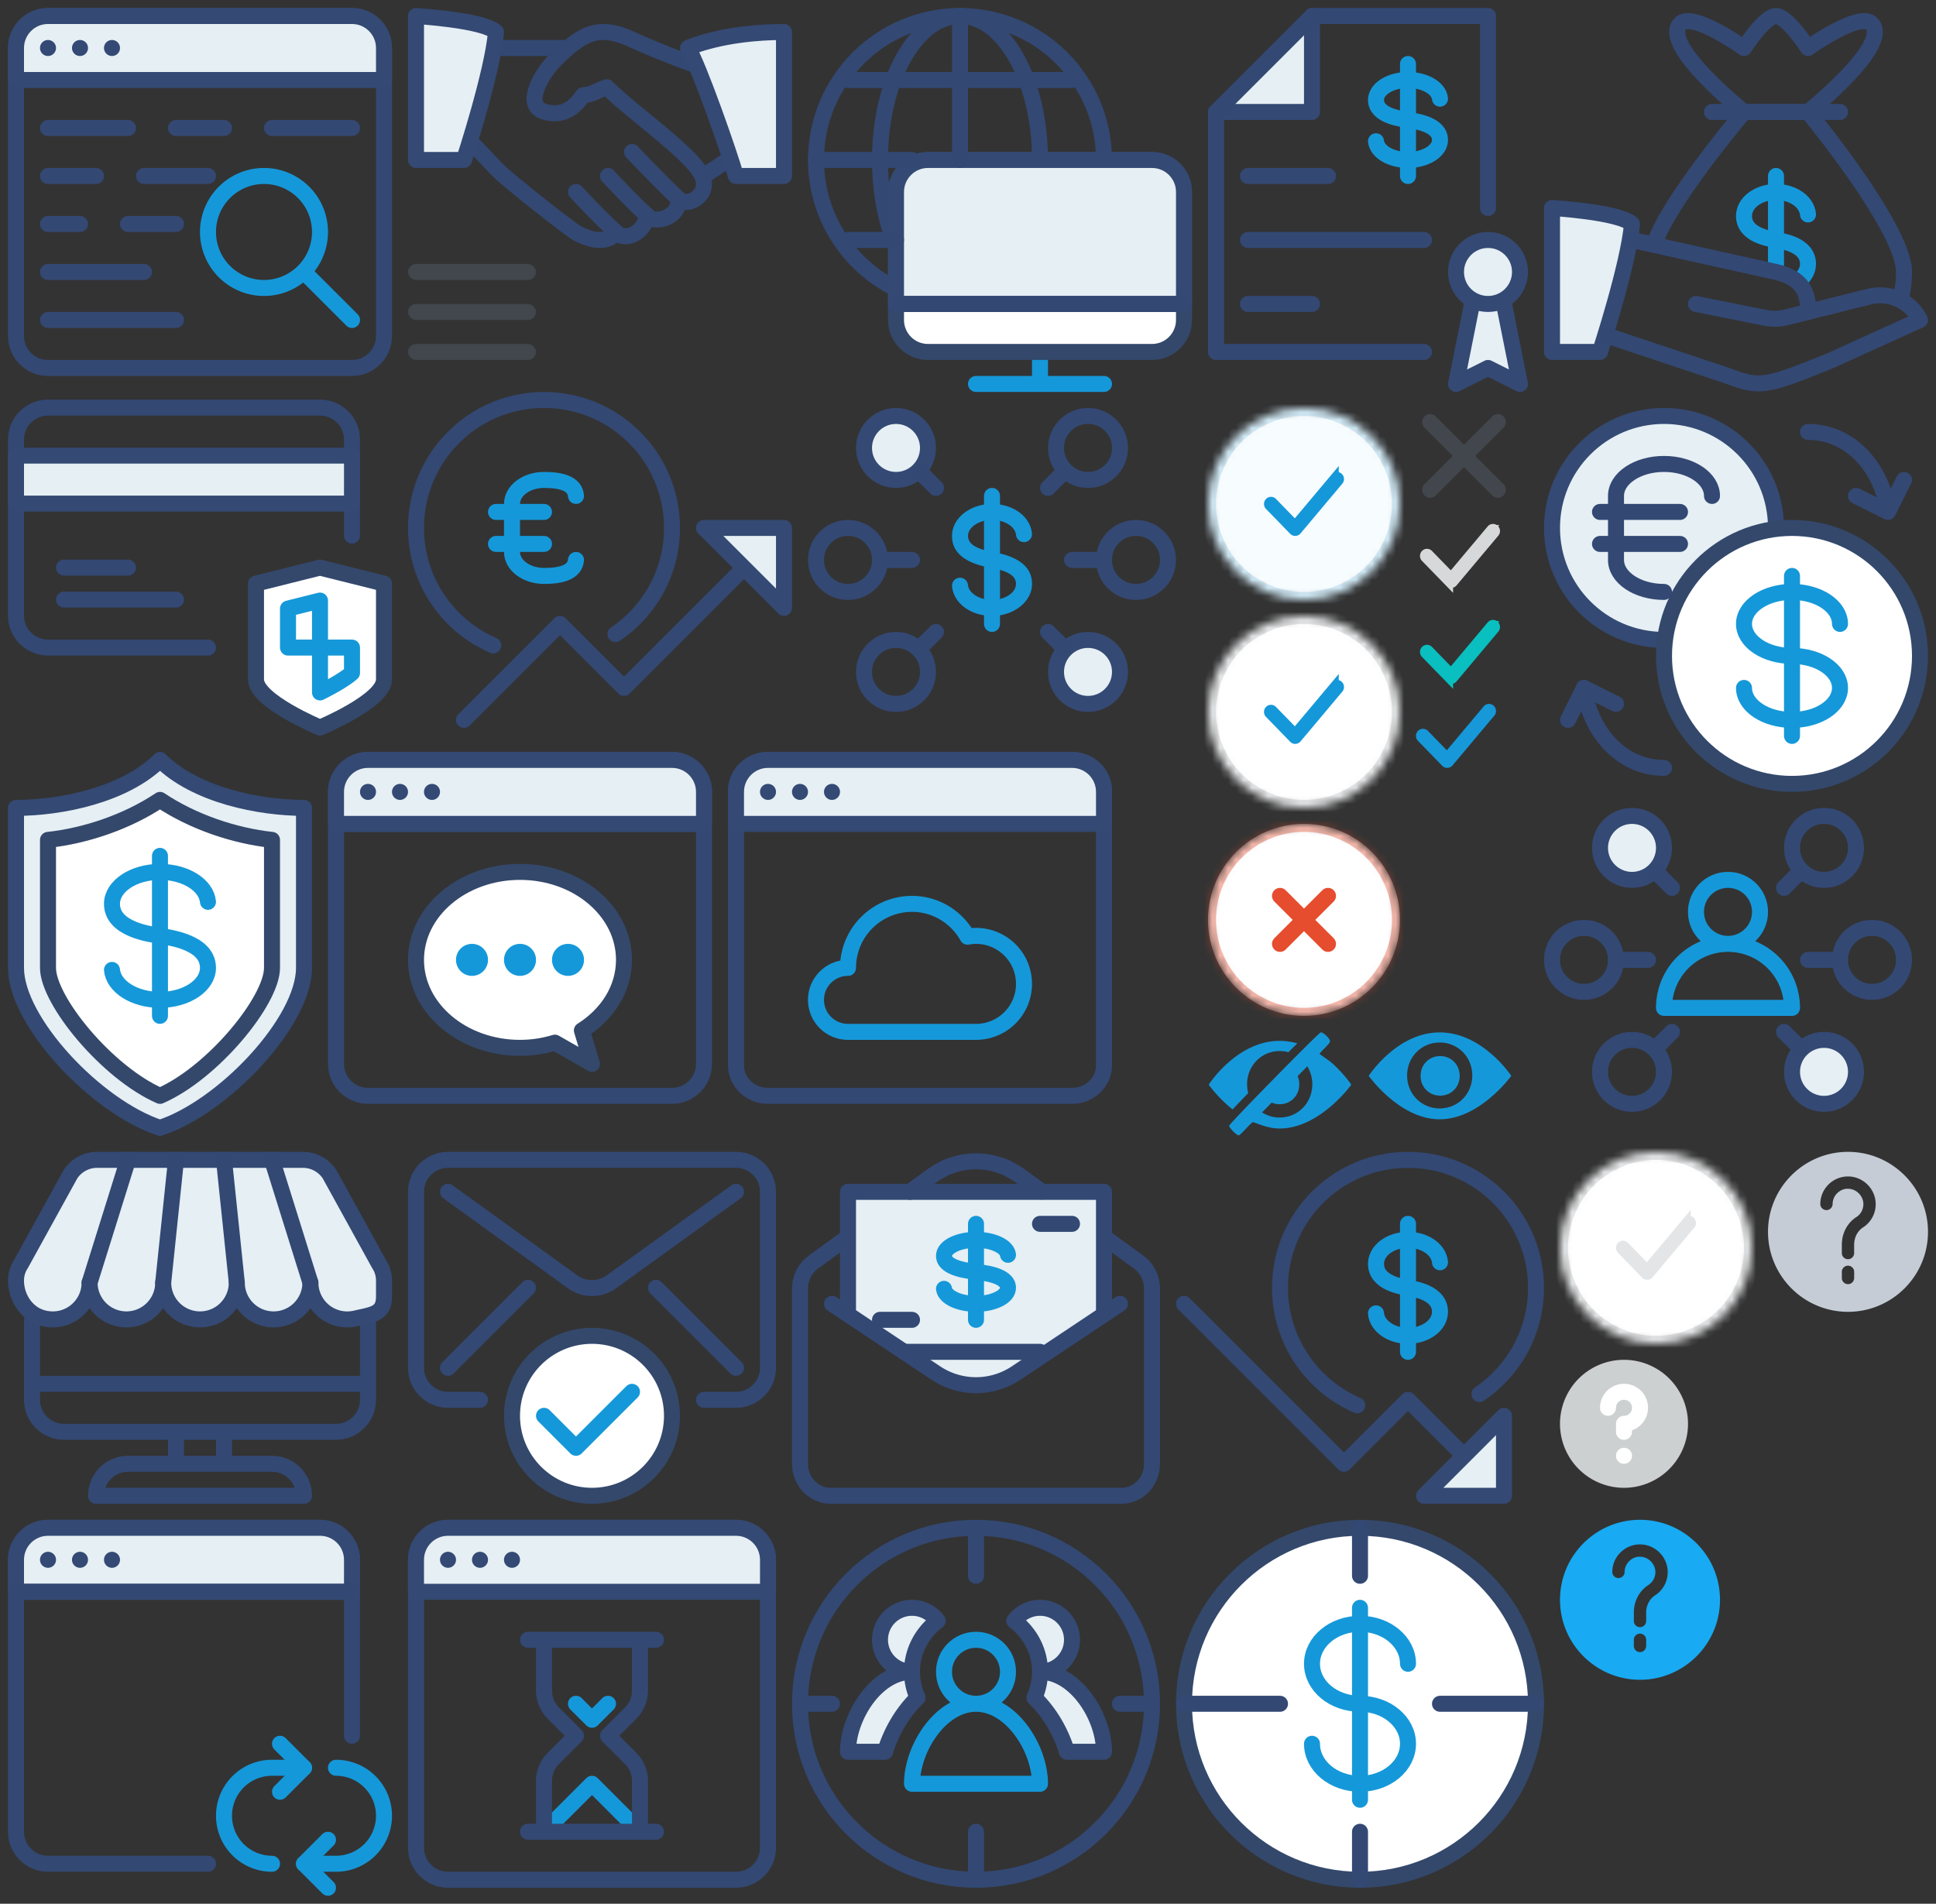 <?xml version="1.0" encoding="utf-8"?><svg width="242" height="238" viewBox="0 0 242 238" xmlns="http://www.w3.org/2000/svg" xmlns:xlink="http://www.w3.org/1999/xlink"><rect x="0" y="0" width="242" height="238" fill="#333333" stroke="none"/><view id="automation" viewBox="50 189 48 48"/><svg width="48" height="48" viewBox="-1 -1 48 48" x="50" y="189" xmlns="http://www.w3.org/2000/svg"><g fill="none" fill-rule="evenodd" transform="translate(1 1)"><path stroke="#334873" stroke-width="2" d="M44 40c0 2.21-1.79 4-4 4H4c-2.21 0-4-1.79-4-4V4c0-2.21 1.79-4 4-4h36c2.21 0 4 1.79 4 4v36z" stroke-linecap="round" stroke-linejoin="round"/><path fill="#E5EFF4" stroke="#344973" stroke-width="2" d="M0 8V4c0-2.21 1.79-4 4-4h36c2.21 0 4 1.79 4 4v4H0z" stroke-linecap="round" stroke-linejoin="round"/><path fill="#344973" d="M5 4a1 1 0 1 1-2 0 1 1 0 0 1 2 0m4 0a1 1 0 1 1-2 0 1 1 0 0 1 2 0m4 0a1 1 0 1 1-2 0 1 1 0 0 1 2 0"/><path stroke="#1598D9" stroke-width="2" stroke-linecap="round" stroke-linejoin="round" d="M17 37l5-5 5 5"/><path stroke="#334873" stroke-width="2" d="M14 14h16M14 38h16M16 14v6.344c0 1.06.422 2.078 1.172 2.828L20 26l-2.828 2.828A4.001 4.001 0 0 0 16 31.656V38m12 0v-6.344c0-1.06-.422-2.078-1.172-2.828L24 26l2.828-2.828A4.001 4.001 0 0 0 28 20.344V14" stroke-linecap="round" stroke-linejoin="round"/><path stroke="#1598D9" stroke-width="2" stroke-linecap="round" stroke-linejoin="round" d="M24 22l-2 2-2-2"/></g></svg><view id="automation-2" viewBox="0 189 50 49"/><svg width="50" height="49" viewBox="-1 -1 50 49" y="189" xmlns="http://www.w3.org/2000/svg"><g fill="none" fill-rule="evenodd" transform="translate(1 1)"><path stroke="#1598D9" stroke-width="2" d="M32 42a6 6 0 0 1 0-12h4m4 0a6 6 0 0 1 0 12h-4" stroke-linecap="round" stroke-linejoin="round"/><path stroke="#1598D9" stroke-width="2" stroke-linecap="round" stroke-linejoin="round" d="M33 27l3 3-3 3M39 39l-3 3 3 3"/><path stroke="#334873" stroke-width="2" d="M24 42H4c-2.21 0-4-1.79-4-4V4c0-2.21 1.79-4 4-4h34c2.21 0 4 1.79 4 4v22" stroke-linecap="round" stroke-linejoin="round"/><path fill="#E5EFF4" stroke="#344973" stroke-width="2" d="M0 8V4c0-2.21 1.79-4 4-4h34c2.21 0 4 1.79 4 4v4H0z" stroke-linecap="round" stroke-linejoin="round"/><path stroke="#334873" stroke-width="2" d="M0 8h42" stroke-linecap="round" stroke-linejoin="round"/><path fill="#344973" d="M5 4a1 1 0 1 1-2 0 1 1 0 0 1 2 0m4 0a1 1 0 1 1-2 0 1 1 0 0 1 2 0m3 1a1 1 0 1 1 0-2 1 1 0 0 1 0 2z"/></g></svg><view id="cash-up" viewBox="50 48 50 44"/><svg viewBox="-1 -1 50 44" width="50" height="44" x="50" y="48" xmlns="http://www.w3.org/2000/svg"><g fill="none" fill-rule="evenodd" stroke-width="2" stroke-linecap="round" stroke-linejoin="round"><path stroke="#334873" d="M25.933 30.275C30.197 27.401 33 22.527 33 17c0-8.836-7.164-16-16-16C8.163 1 1 8.163 1 17c0 6.582 3.976 12.23 9.656 14.688"/><path stroke="#334873" d="M42 22L27 37l-8-8L7 41"/><path fill="#E5EFF4" stroke="#344973" d="M47 17H37l10 10z"/><path stroke="#1598D9" d="M21 21c-.132 1.566-1.87 2-3.996 2C14.794 23 13 21.658 13 20v-6c0-1.658 1.794-3 4.004-3 2.126 0 3.864.434 3.996 2m-10 2h6m-6 4h6"/></g></svg><view id="check" viewBox="150 76 26 26"/><svg width="26" height="26" viewBox="-1 -1 26 26" x="150" y="76" xmlns="http://www.w3.org/2000/svg"><title>icon-check</title><defs><circle id="ada" cx="12" cy="12" r="12"/><mask id="adb" x="0" y="0" width="24" height="24" fill="#fff"><use xlink:href="#ada"/></mask></defs><g fill="#FFF" fill-rule="evenodd"><use stroke="#E4E5E6" mask="url(#adb)" stroke-width="2" xlink:href="#ada"/><path d="M10.636 15.387l-3.025-3.11a.399.399 0 0 1-.002-.55.366.366 0 0 1 .53-.003l2.741 2.819 4.962-5.91a.365.365 0 0 1 .53-.037.4.4 0 0 1 .036.548l-5.225 6.222a.368.368 0 0 1-.547.021z" stroke="#1598D9"/></g></svg><view id="check--bg" viewBox="150 50 26 26"/><svg width="26" height="26" viewBox="-1 -1 26 26" x="150" y="50" xmlns="http://www.w3.org/2000/svg"><title>icon-check--bg</title><defs><circle id="aea" cx="12" cy="12" r="12"/><mask id="aeb" x="0" y="0" width="24" height="24" fill="#fff"><use xlink:href="#aea"/></mask></defs><g fill="none" fill-rule="evenodd"><use stroke="#D0E9F5" mask="url(#aeb)" stroke-width="2" fill="#F7FCFF" xlink:href="#aea"/><path d="M10.636 15.387l-3.025-3.11a.399.399 0 0 1-.002-.55.366.366 0 0 1 .53-.003l2.741 2.819 4.962-5.91a.365.365 0 0 1 .53-.037.4.4 0 0 1 .036.548l-5.225 6.222a.368.368 0 0 1-.547.021z" stroke="#1598D9" fill="#FFF"/></g></svg><view id="check--disabled" viewBox="194 143 26 26"/><svg width="26" height="26" viewBox="-1 -1 26 26" x="194" y="143" xmlns="http://www.w3.org/2000/svg"><title>icon-check--disabled</title><defs><circle id="afa" cx="12" cy="12" r="12"/><mask id="afb" x="0" y="0" width="24" height="24" fill="#fff"><use xlink:href="#afa"/></mask></defs><g fill="#FFF" stroke="#E4E5E6" fill-rule="evenodd"><use mask="url(#afb)" stroke-width="2" xlink:href="#afa"/><path d="M10.636 15.387l-3.025-3.11a.399.399 0 0 1-.002-.55.366.366 0 0 1 .53-.003l2.741 2.819 4.962-5.91a.365.365 0 0 1 .53-.037.4.4 0 0 1 .036.548l-5.225 6.222a.368.368 0 0 1-.547.021z"/></g></svg><view id="close" viewBox="176 50 14 14"/><svg width="14" height="14" viewBox="-1 -1 14 14" x="176" y="50" xmlns="http://www.w3.org/2000/svg"><title>icon-close</title><g fill="#42464D" fill-rule="evenodd"><path d="M1.05 2.464A1 1 0 0 1 2.464 1.05l8.486 8.486a1 1 0 0 1-1.414 1.414L1.05 2.464z"/><path d="M10.95 2.464A1 1 0 0 0 9.536 1.05L1.05 9.536a1 1 0 0 0 1.414 1.414l8.486-8.486z"/></g></svg><view id="cloud" viewBox="90 93 50 46"/><svg viewBox="-1 -1 50 46" width="50" height="46" x="90" y="93" xmlns="http://www.w3.org/2000/svg"><g fill="none" fill-rule="evenodd"><path stroke="#334873" stroke-width="2" d="M47 39.182C47 41.292 45.21 43 43 43H5c-2.21 0-4-1.709-4-3.818V4.818C1 2.708 2.79 1 5 1h38c2.21 0 4 1.709 4 3.818v34.364z" stroke-linecap="round" stroke-linejoin="round"/><path fill="#E5EFF4" stroke="#344973" stroke-width="2" d="M1 9V5c0-2.21 1.79-4 4-4h38c2.21 0 4 1.79 4 4v4H1z" stroke-linecap="round" stroke-linejoin="round"/><path fill="#344973" d="M6 5a1 1 0 1 1-2 0 1 1 0 0 1 2 0m4 0a1 1 0 1 1-2 0 1 1 0 0 1 2 0m4 0a1 1 0 1 1-2 0 1 1 0 0 1 2 0"/><path stroke="#1598D9" stroke-width="2" d="M31 23c-.36 0-.71.046-1.052.106C28.578 20.668 25.996 19 23 19a8 8 0 0 0-8 8c-2.21 0-4 1.79-4 4s1.79 4 4 4h16a6 6 0 1 0 0-12z" stroke-linecap="round" stroke-linejoin="round"/></g></svg><view id="contract" viewBox="150 0 42 50"/><svg width="42" height="50" viewBox="-1 -1 42 50" x="150" xmlns="http://www.w3.org/2000/svg"><title>icon-contract</title><g stroke-width="2" fill="none" fill-rule="evenodd" stroke-linecap="round" stroke-linejoin="round"><path stroke="#344973" fill="#E5EFF4" d="M33 37l-2 10 4-2 4 2-2-10m2-4c0 2.21-1.79 4-4 4s-4-1.79-4-4 1.79-4 4-4 4 1.79 4 4zM1 13h12V1"/><path stroke="#334873" d="M27 43H1V13L13 1h22v24"/><path d="M21 16.658c.132 1.306 1.87 2.34 3.996 2.34 2.21 0 4.004-1.12 4.004-2.498 0-2.038-3.298-2.38-3.996-2.5-.7-.12-4.004-.464-4.004-2.5 0-1.382 1.794-2.502 4.004-2.502 2.126 0 3.864 1.036 3.996 2.34" stroke="#1598D9"/><path d="M5 21h10M5 29h22M5 37h8" stroke="#334873"/><path d="M25 7v14" stroke="#1598D9"/></g></svg><view id="credit-score" viewBox="146 189 48 48"/><svg width="48" height="48" viewBox="-1 -1 48 48" x="146" y="189" xmlns="http://www.w3.org/2000/svg"><title>icon-credit-score</title><g stroke-width="2" fill="none" fill-rule="evenodd" stroke-linecap="round" stroke-linejoin="round"><path d="M45 23c0 12.15-9.85 22-22 22S1 35.15 1 23 10.85 1 23 1s22 9.85 22 22z" stroke="#33486B" fill="#FFF"/><path d="M23 1v6m0 38v-6M1 23h12m32 0H33" stroke="#334873"/><path d="M17 28c0 2.762 2.686 5 6 5s6-2.238 6-5c0-2.76-2.686-5-6-5s-6-2.238-6-5c0-2.76 2.686-5 6-5s6 2.24 6 5m-6-7v24" stroke="#1598D9"/></g></svg><view id="currency" viewBox="192 50 50 50"/><svg width="50" height="50" viewBox="-1 -1 50 50" x="192" y="50" xmlns="http://www.w3.org/2000/svg"><title>icon-currency</title><g stroke-width="2" fill="none" fill-rule="evenodd" stroke-linecap="round" stroke-linejoin="round"><path d="M15 45c-5.524-.018-9.312-4.75-10-10M45 8.997l-2 4-4-2m-6-8c5.524.018 9.312 4.75 10 10" stroke="#334873"/><path d="M15 29C7.268 29 1 22.732 1 15S7.268 1 15 1s14 6.268 14 14" stroke="#344973" fill="#E5EFF4"/><path d="M15 31c0-8.836 7.164-16 16-16s16 7.164 16 16-7.164 16-16 16-16-7.164-16-16z" stroke="#33486B" fill="#FFF"/><path d="M25 35c0 2.21 2.686 4 6 4s6-1.79 6-4c0-2.208-2.686-4-6-4s-6-1.79-6-4c0-2.208 2.686-4 6-4s6 1.792 6 4m-6-6v20" stroke="#1598D9"/><path d="M21 11c0-2.208-2.686-4-6-4s-6 1.792-6 4v8c0 2.208 2.686 4 6 4M7 13h10M7 17h10M3 39l2-4 4 2" stroke="#334873"/></g></svg><view id="earn" viewBox="98 143 48 46"/><svg width="48" height="46" viewBox="-1 -1 48 46" x="98" y="143" xmlns="http://www.w3.org/2000/svg"><title>icon-earn</title><g fill="none" fill-rule="evenodd"><path d="M6.745 10.822l-4.104 2.984c-1.028.748-1.64 1.974-1.64 3.284V39c0 2.21 1.712 4 3.826 4h36.348c2.112 0 3.826-1.79 3.826-4V17.09c0-1.31-.614-2.536-1.642-3.284l-4.062-2.954" stroke="#334873" stroke-width="2" stroke-linecap="round" stroke-linejoin="round"/><path d="M7 20h32l-10.942 7.628a9.052 9.052 0 0 1-10.116 0L7 20zm0 0V5h32v15H7z" fill="#E5EFF4"/><path d="M31.212 4.972l-2.75-2a9.224 9.224 0 0 0-10.924 0l-2.782 2.024M5 19l12.942 8.628a9.052 9.052 0 0 0 10.116 0L41 19" stroke="#334873" stroke-width="2" stroke-linecap="round" stroke-linejoin="round"/><path stroke="#334873" stroke-width="2" stroke-linecap="round" stroke-linejoin="round" d="M7 20V5h32v15"/><path d="M19 17.127C19.132 18.171 20.87 19 22.996 19c2.21 0 4.004-.896 4.004-1.998 0-1.632-3.298-1.904-3.996-2.002-.7-.094-4.004-.37-4.004-2 0-1.104 1.794-2 4.004-2 2.126 0 3.864.828 3.996 1.872M23 9v12" stroke="#1598D9" stroke-width="2" stroke-linecap="round" stroke-linejoin="round"/><path d="M14 25h17m0-16h4M11 21h4" stroke="#334873" stroke-width="2" stroke-linecap="round" stroke-linejoin="round"/></g></svg><view id="error" viewBox="150 102 26 26"/><svg width="26" height="26" viewBox="-1 -1 26 26" x="150" y="102" xmlns="http://www.w3.org/2000/svg"><title>icon-cross</title><defs><circle id="ama" cx="12" cy="12" r="12"/><mask id="amb" x="0" y="0" width="24" height="24" fill="#fff"><use xlink:href="#ama"/></mask></defs><g stroke-width="2" fill="none" fill-rule="evenodd"><use stroke-opacity=".4" stroke="#E64D2E" mask="url(#amb)" fill="#FFF" xlink:href="#ama"/><path d="M15 9l-6 6m6 0L9 9" stroke="#E64C2E" stroke-linecap="round"/></g></svg><view id="exchange" viewBox="192 100 48 40"/><svg viewBox="-1 -1 48 40" width="48" height="40" x="192" y="100" xmlns="http://www.w3.org/2000/svg"><g fill="none" fill-rule="evenodd" stroke-width="2" stroke-linecap="round" stroke-linejoin="round"><path stroke="#1598D9" d="M27 13c0 2.21-1.79 4-4 4s-4-1.79-4-4 1.79-4 4-4 4 1.79 4 4zm4 12a8 8 0 0 0-16 0h16z"/><path fill="#E5EFF4" stroke="#344973" d="M15 5c0 2.21-1.79 4-4 4S7 7.21 7 5s1.79-4 4-4 4 1.79 4 4z"/><path stroke="#334873" d="M9 19c0 2.21-1.79 4-4 4s-4-1.79-4-4 1.79-4 4-4 4 1.79 4 4zm6 14c0 2.21-1.79 4-4 4s-4-1.79-4-4 1.79-4 4-4 4 1.79 4 4z"/><path fill="#E5EFF4" stroke="#344973" d="M31 33c0-2.21 1.79-4 4-4s4 1.79 4 4-1.79 4-4 4-4-1.79-4-4z"/><path stroke="#334873" d="M37 19c0-2.21 1.79-4 4-4s4 1.79 4 4-1.79 4-4 4-4-1.79-4-4zM31 5c0-2.21 1.79-4 4-4s4 1.79 4 4-1.79 4-4 4-4-1.79-4-4zM14 8l2 2m-7 9h4m1 11l2-2m16 2l-2-2m7-9h-4M32 8l-2 2"/></g></svg><view id="hamburger" viewBox="50 32 18 14"/><svg width="18" height="14" viewBox="-1 -1 18 14" x="50" y="32" xmlns="http://www.w3.org/2000/svg"><title>strokes</title><g fill="#42464D" fill-rule="evenodd"><rect width="16" height="2" rx="1"/><rect y="5" width="16" height="2" rx="1"/><rect y="10" width="16" height="2" rx="1"/></g></svg><view id="help" viewBox="220 143 22 22"/><svg width="22" height="22" viewBox="-1 -1 22 22" x="220" y="143" xmlns="http://www.w3.org/2000/svg"><title>icon-help</title><path d="M10 0C4.486 0 0 4.486 0 10s4.486 10 10 10 10-4.486 10-10S15.514 0 10 0zm.77 15.77a.77.77 0 0 1-1.54 0V15a.77.77 0 0 1 1.54 0v.77zm1.105-6.321c-.682.44-1.106 1.264-1.106 2.15v1.093a.77.77 0 0 1-1.538 0V11.6c0-1.425.677-2.712 1.81-3.443.561-.362.89-.977.882-1.645-.014-1.013-.882-1.881-1.896-1.895-.525-.026-1.008.189-1.377.553a1.91 1.91 0 0 0-.573 1.37.77.77 0 0 1-1.539 0c0-.934.367-1.81 1.032-2.465A3.436 3.436 0 0 1 10 3.077h.05c1.855.026 3.385 1.557 3.411 3.412a3.444 3.444 0 0 1-1.586 2.96z" fill="#C5CCD6" fill-rule="evenodd"/></svg><view id="help--active" viewBox="194 189 22 22"/><svg width="22" height="22" viewBox="-1 -1 22 22" x="194" y="189" xmlns="http://www.w3.org/2000/svg"><title>Fill 879</title><path d="M10 0C4.486 0 0 4.486 0 10s4.486 10 10 10 10-4.486 10-10S15.514 0 10 0zm.77 15.77a.77.77 0 0 1-1.54 0V15a.77.77 0 0 1 1.54 0v.77zm1.105-6.321c-.682.44-1.106 1.264-1.106 2.15v1.093a.77.77 0 0 1-1.538 0V11.6c0-1.425.677-2.712 1.81-3.443.561-.362.89-.977.882-1.645-.014-1.013-.882-1.881-1.896-1.895-.525-.026-1.008.189-1.377.553a1.91 1.91 0 0 0-.573 1.37.77.77 0 0 1-1.539 0c0-.934.367-1.81 1.032-2.465A3.436 3.436 0 0 1 10 3.077h.05c1.855.026 3.385 1.557 3.411 3.412a3.444 3.444 0 0 1-1.586 2.96z" fill="#18AAF2" fill-rule="evenodd"/></svg><view id="hide" viewBox="150 128 20 15"/><svg width="20" height="15" viewBox="-1 -1 20 15" x="150" y="128" xmlns="http://www.w3.org/2000/svg"><title>icon-hide</title><path d="M13.96 2.728c-.005-.138 1.293-1.245 1.299-1.55.006-.306-.873-1.183-1.168-1.11C13.796.143 2.663 11.467 2.65 11.735c-.013.268.96 1.236 1.198 1.201.238-.034 1.53-1.59 1.745-1.635.215-.046 1.748.798 3.369.78 5.022 0 8.95-5.476 8.95-5.476S17.21 5.528 15.96 4.33c-.78-.815-1.995-1.463-2-1.601zM8.962 10.71a4.03 4.03 0 0 1-2.201-.643l1.202-1.225c.302.132.64.205.999.205 1.386 0 2.446-1.08 2.446-2.494 0-.366-.072-.71-.202-1.018l1.202-1.226c.4.644.63 1.412.63 2.244 0 2.328-1.793 4.157-4.076 4.157zM5.026 7.658a4.36 4.36 0 0 1-.141-1.104c0-2.327 1.794-4.156 4.077-4.156.379 0 .744.051 1.09.146l1.112-1.109a8.15 8.15 0 0 0-2.202-.309C3.577 1.126.089 6.603.089 6.603s1.136 1.617 2.98 3.093a237.84 237.84 0 0 1 1.957-2.038z" fill="#1598D9" fill-rule="evenodd"/></svg><view id="marketplace" viewBox="0 143 50 46"/><svg width="50" height="46" viewBox="-1 -1 50 46" y="143" xmlns="http://www.w3.org/2000/svg"><title>icon-marketplace</title><g stroke-width="2" fill="none" fill-rule="evenodd" stroke-linecap="round" stroke-linejoin="round"><path d="M3 29h42M3 21v10c0 2.21 1.79 4 4 4h34c2.21 0 4-1.79 4-4V21m-8 22H11c0-2.21 1.79-4 4-4h18c2.21 0 4 1.79 4 4zm-10-4v-4m-6 0v4" stroke="#334873"/><path d="M1.631 14L7.813 2.782A3.997 3.997 0 0 1 11.141 1H36.86c1.338 0 2.586.668 3.328 1.782L46.37 14c.412.618.63 1.342.63 2.084v2c0 2.176-1.378 2.244-3.498 2.734a4.607 4.607 0 0 1-5.702-4.472c0 2.542-2.058 4.6-4.6 4.6a4.6 4.6 0 0 1-4.6-4.6c0 2.542-2.058 4.6-4.6 4.6a4.6 4.6 0 0 1-4.6-4.6c0 2.542-2.058 4.6-4.6 4.6a4.6 4.6 0 0 1-4.6-4.6c0 2.9-2.682 5.174-5.7 4.472-2.12-.49-3.5-2.558-3.5-4.734 0-.742.22-1.466.632-2.084z" stroke="#344973" fill="#E5EFF4"/><path d="M10.2 16.347L15 1m4.4 15.347L21 1m7.6 15.347L27 1m10.8 15.347L33 1" stroke="#334873"/></g></svg><view id="money" viewBox="192 0 50 50"/><svg width="50" height="50" viewBox="-1 -1 50 50" x="192" xmlns="http://www.w3.org/2000/svg"><title>icon-money</title><g stroke-width="2" fill="none" fill-rule="evenodd" stroke-linecap="round" stroke-linejoin="round"><path d="M1 43h6s3.55-10.856 4-16c-1.584-1.5-10-2-10-2v18z" stroke="#344973" fill="#E5EFF4"/><path d="M31.98 34c.634-.53 1.02-1.232 1.02-2 0-2.444-3.298-2.854-3.996-3-.7-.144-4.004-.554-4.004-3 0-1.658 1.794-3 4.004-3 2.128 0 3.864 1.242 3.996 2.808M29 21v11" stroke="#1598D9"/><path d="M33 38l7.662-1.916A5.574 5.574 0 0 1 47 39l-11 5c-8.334 3.416-9.032 3.5-13 2L8 41" stroke="#334873"/><path d="M11 29l18 4c2.67.668 4 1.932 4 4.684V38l-2.692.672a5.996 5.996 0 0 1-2.632.064L19 37m25.668-.935c.22-.986.332-2.012.332-3.066 0-5.492-12-20-12-20h-8s-8.898 10.512-11 15.97M21 13h16" stroke="#334873"/><path d="M25 13S14.614 4.704 17 2c1.48-1.676 8 3 8 3s2.586-4 4-4c1.414 0 4 4 4 4s6.52-4.676 8-3c2.386 2.704-8 11-8 11h-8z" stroke="#334873"/></g></svg><view id="money-exchange" viewBox="100 50 48 40"/><svg width="48" height="40" viewBox="-1 -1 48 40" x="100" y="50" xmlns="http://www.w3.org/2000/svg"><g fill="none" fill-rule="evenodd"><path fill="#E5EFF4" stroke="#344973" stroke-width="2" d="M15 5c0 2.21-1.79 4-4 4S7 7.21 7 5s1.79-4 4-4 4 1.79 4 4z" stroke-linecap="round" stroke-linejoin="round"/><path stroke="#334873" stroke-width="2" d="M9 19c0 2.21-1.79 4-4 4s-4-1.79-4-4 1.79-4 4-4 4 1.79 4 4zm6 14c0 2.21-1.79 4-4 4s-4-1.79-4-4 1.79-4 4-4 4 1.79 4 4z" stroke-linecap="round" stroke-linejoin="round"/><path fill="#E5EFF4" stroke="#344973" stroke-width="2" d="M31 33c0-2.21 1.79-4 4-4s4 1.79 4 4-1.79 4-4 4-4-1.79-4-4z" stroke-linecap="round" stroke-linejoin="round"/><path stroke="#334873" stroke-width="2" d="M37 19c0-2.21 1.79-4 4-4s4 1.79 4 4-1.79 4-4 4-4-1.79-4-4zM31 5c0-2.21 1.79-4 4-4s4 1.79 4 4-1.79 4-4 4-4-1.79-4-4zM14 8l2 2m-7 9h4m1 11l2-2m16 2l-2-2m7-9h-4M32 8l-2 2" stroke-linecap="round" stroke-linejoin="round"/><g fill="#1698D9" fill-rule="nonzero"><path d="M22.998 26c-2.668 0-4.816-1.602-4.994-3.724a1 1 0 0 1 1.992-.168c.088 1.044 1.434 1.892 3 1.892 1.628 0 3.002-.916 3.002-2 0-.976-.948-1.604-2.982-1.98l-.216-.04C19.554 19.382 18 18.054 18 16c0-2.206 2.244-4 5.002-4 2.668 0 4.814 1.6 4.994 3.724a1 1 0 0 1-1.992.168c-.088-1.042-1.434-1.892-3-1.892-1.628 0-3.002.916-3.002 2 0 .976.95 1.604 2.986 1.98l.22.042c3.24.598 4.794 1.924 4.794 3.98C28 24.206 25.756 26 22.998 26z"/><path d="M23 28a1 1 0 0 1-1-1V11a1 1 0 0 1 2 0v16a1 1 0 0 1-1 1z"/></g></g></svg><view id="non-payment" viewBox="0 93 40 50"/><svg width="40" height="50" viewBox="-1 -1 40 50" y="93" xmlns="http://www.w3.org/2000/svg"><title>icon-non-payment</title><g stroke-width="2" fill="none" fill-rule="evenodd" stroke-linecap="round" stroke-linejoin="round"><path d="M19 47c7.916-2.584 18-13.25 18-20V7c-5.5 0-13.562-1.562-18-6C14.562 5.438 6.5 7 1 7v20c0 6.75 10.084 17.416 18 20z" stroke="#344973" fill="#E5EFF4"/><path d="M19 43C12.366 40.1 5 31.074 5 27V11c4.708-.502 9.916-2.266 14-5 4.084 2.734 9.292 4.498 14 5v16c0 4.074-7.366 13.1-14 16z" stroke="#33486B" fill="#FFF"/><path d="M12.997 27.255C13.195 29.345 15.8 31 18.993 31c3.314 0 6.004-1.794 6.004-4 0-3.26-4.946-3.806-5.996-4-1.048-.192-6.004-.74-6.004-4 0-2.21 2.692-4 6.004-4 3.192 0 5.798 1.654 5.996 3.744m-6-5.744v20" stroke="#1598D9"/></g></svg><view id="online-web" viewBox="100 0 50 50"/><svg width="50" height="50" viewBox="-1 -1 50 50" x="100" xmlns="http://www.w3.org/2000/svg"><g fill="none" fill-rule="evenodd" stroke-width="2" stroke-linecap="round" stroke-linejoin="round"><path stroke="#334873" d="M29 19c0-9.942-4.478-18-10-18S9 9.058 9 19c0 4.044.75 7.762 2 10.766"/><path stroke="#334873" d="M37 19c0-9.942-8.058-18-18-18S1 9.058 1 19c0 7.064 4.078 13.16 10 16.106"/><path stroke="#1598D9" d="M29 43v4m-8 0h16"/><path fill="#FFF" stroke="#33486B" d="M43 19c2.21 0 4 1.79 4 4v16c0 2.21-1.79 4-4 4H15c-2.21 0-4-1.79-4-4V23c0-2.21 1.79-4 4-4h28z"/><path fill="#E5EFF4" stroke="#344973" d="M43 19c2.21 0 4 1.79 4 4v14H11V23c0-2.21 1.79-4 4-4h28z"/><path stroke="#334873" d="M11 37h36M19 1v18M1 19h12M5 9h28M5 29h6"/></g></svg><view id="save-money" viewBox="146 143 48 46"/><svg width="48" height="46" viewBox="-1 -1 48 46" x="146" y="143" xmlns="http://www.w3.org/2000/svg"><title>icon-save-money</title><g stroke-width="2" fill="none" fill-rule="evenodd" stroke-linecap="round" stroke-linejoin="round"><path d="M37.933 30.275C42.197 27.401 45 22.527 45 17c0-8.836-7.164-16-16-16-8.838 0-16 7.164-16 16 0 6.582 3.976 12.23 9.656 14.688" stroke="#334873"/><path stroke="#334873" d="M36 38l-7-7-8 8L1 19"/><path stroke="#344973" fill="#E5EFF4" d="M41 43H31l10-10z"/><path d="M25 20.191c.132 1.568 1.87 2.808 3.996 2.808 2.21 0 4.004-1.344 4.004-2.998 0-2.446-3.298-2.856-3.996-3-.7-.144-4.004-.556-4.004-3 0-1.658 1.794-3.002 4.004-3.002 2.126 0 3.864 1.242 3.996 2.808M29 9v16" stroke="#1598D9"/></g></svg><view id="secure-payment" viewBox="0 48 50 45"/><svg width="50" height="45" viewBox="-1 -1 50 45" y="48" xmlns="http://www.w3.org/2000/svg"><title>icon-secure-payment</title><g stroke-width="2" fill="none" fill-rule="evenodd" stroke-linecap="round" stroke-linejoin="round"><path d="M25 31.958H5c-2.21 0-4-1.79-4-4v-22c0-2.21 1.79-4 4-4h34c2.21 0 4 1.79 4 4v12" stroke="#334873"/><path stroke="#344973" fill="#E5EFF4" d="M1 13.958h42v-6H1z"/><path d="M7 21.958h8m-8 4h14" stroke="#334873"/><path d="M39 41.958s-8-3.334-8-6v-12l8-2 8 2v12c0 2.666-8 6-8 6z" stroke="#33486B" fill="#FFF"/><path stroke="#1598D9" d="M39 26.081l-4 1v4.878h4zm0 5.877v5.608c1.696-.83 3.288-1.796 4-2.438v-3.17h-4z"/></g></svg><view id="sell" viewBox="98 189 48 48"/><svg viewBox="-1 -1 48 48" width="48" height="48" x="98" y="189" xmlns="http://www.w3.org/2000/svg"><g fill="none" fill-rule="evenodd" stroke-width="2" stroke-linecap="round" stroke-linejoin="round"><path stroke="#1598D9" d="M27 19c0 2.21-1.79 4-4 4s-4-1.79-4-4 1.79-4 4-4 4 1.79 4 4zm4 14c0-4.418-3.582-10-8-10s-8 5.582-8 10h16z"/><path fill="#E5EFF4" stroke="#344973" d="M31 19c2.21 0 4-1.79 4-4s-1.79-4-4-4a3.99 3.99 0 0 0-3.21 1.632C29.728 14.094 31 16.392 31 19zm3.366 10H39c0-4.418-3.582-10-8-10a7.921 7.921 0 0 1-.698 3.236c1.882 1.826 3.3 4.244 4.064 6.764zM18.21 12.633A3.982 3.982 0 0 0 15 11.001a4 4 0 0 0 0 8c0-2.608 1.274-4.906 3.21-6.368z"/><path fill="#E5EFF4" stroke="#344973" d="M15.697 22.235A7.921 7.921 0 0 1 15 19c-4.418 0-8 5.582-8 10h4.634c.764-2.52 2.184-4.938 4.064-6.764z"/><path stroke="#334873" d="M45 23c0 12.15-9.85 22-22 22S1 35.15 1 23 10.85 1 23 1s22 9.85 22 22zM23 1v6m0 38v-6M1 23h4m40 0h-4"/></g></svg><view id="sent" viewBox="50 143 48 46"/><svg width="48" height="46" viewBox="-1 -1 48 46" x="50" y="143" xmlns="http://www.w3.org/2000/svg"><title>icon-sent</title><g stroke-width="2" fill="none" fill-rule="evenodd" stroke-linecap="round" stroke-linejoin="round"><path d="M13 33c0-5.522 4.478-10 10-10s10 4.478 10 10-4.478 10-10 10-10-4.478-10-10z" stroke="#33486B" fill="#FFF"/><path stroke="#1598D9" d="M17 33l4 4 7-7"/><path d="M9 31H5c-2.21 0-4-1.79-4-4V5c0-2.21 1.79-4 4-4h36c2.21 0 4 1.79 4 4v22c0 2.21-1.79 4-4 4h-4" stroke="#334873"/><path d="M5 5l15.54 11.222a4.165 4.165 0 0 0 4.92 0L41 5M5 27l10-10m26 10L31 17" stroke="#334873"/></g></svg><view id="shake" viewBox="50 0 50 32"/><svg width="50" height="32" viewBox="-1 -1 50 32" x="50" xmlns="http://www.w3.org/2000/svg"><title>icon-shake</title><g stroke-width="2" fill="none" fill-rule="evenodd" stroke-linecap="round" stroke-linejoin="round"><path d="M8 16.94c.716.613 2.927 3.134 3.968 4.019 3.763 3.194 8.155 6.525 8.922 7.036.65.434 2.036 1.005 2.974 1.005.899 0 1.694-.195 1.983-1.005 1.463 1.357 3.79-.065 3.966-2.01 1.197 1.131 4.187.07 3.965-2.01 1.42.992 4.037-.777 2.974-3.016-1.33-2.807-8.86-7.98-11.896-11.057-1.73.633-1.664.872-2.974 1.005-.958 1.45-2.519 2.824-4.957 2.01-2.44-.814-.308-4.606 1.405-6.343 3.403-3.45 5.509-4.513 9.5-2.704a111.906 111.906 0 0 0 7.931 3.203M20 5h-9m26 15.964L40 19m-6 5c-1.03-.812-6-6-6-6m2 8c-1.296-1.036-4.464-4.416-5-5m1 7c-1.334-1.124-3.916-3.84-5-5" stroke="#334873"/><path d="M1 19h6s3.55-10.856 4-16C9.416 1.5 1 1 1 1v18zM35 5c1.346 2.16 5.266 13.41 5.982 16H47V3c-7.741 0-12 2-12 2z" stroke="#344973" fill="#E5EFF4"/></g></svg><view id="show" viewBox="170 128 20 13"/><svg width="20" height="13" viewBox="-1 -1 20 13" x="170" y="128" xmlns="http://www.w3.org/2000/svg"><title>icon-show</title><g fill="#1598D9" fill-rule="evenodd"><path d="M8.962.067C3.577.067.089 5.5.089 5.5s3.85 5.433 8.873 5.433c5.022 0 8.949-5.433 8.949-5.433S14.346.067 8.961.067zm0 9.508c-2.283 0-4.077-1.814-4.077-4.123 0-2.31 1.794-4.124 4.077-4.124s4.076 1.814 4.076 4.124c0 2.309-1.793 4.123-4.076 4.123z"/><path d="M9.016 3.026C7.63 3.026 6.57 4.098 6.57 5.5c0 1.402 1.06 2.474 2.446 2.474 1.386 0 2.446-1.072 2.446-2.474 0-1.402-1.06-2.474-2.446-2.474z"/></g></svg><view id="support" viewBox="0 0 50 48"/><svg width="50" height="48" viewBox="-1 -1 50 48" xmlns="http://www.w3.org/2000/svg"><title>icon-support</title><g fill="none" fill-rule="evenodd"><path d="M47 41c0 2.21-1.79 4-4 4H5c-2.21 0-4-1.79-4-4V5c0-2.21 1.79-4 4-4h38c2.21 0 4 1.79 4 4v36z" stroke="#334873" stroke-width="2" stroke-linecap="round" stroke-linejoin="round"/><path d="M1 9V5c0-2.21 1.79-4 4-4h38c2.21 0 4 1.79 4 4v4H1z" stroke="#344973" stroke-width="2" stroke-linecap="round" stroke-linejoin="round" fill="#E5EFF4"/><path d="M6 5a1 1 0 1 1-2 0 1 1 0 0 1 2 0m4 0a1 1 0 1 1-2 0 1 1 0 0 1 2 0m4 0a1 1 0 1 1-2 0 1 1 0 0 1 2 0" fill="#344973"/><path d="M39 28a7 7 0 1 1-14 0 7 7 0 0 1 14 0zm-2 5l6 6" stroke="#1598D9" stroke-width="2" stroke-linecap="round" stroke-linejoin="round"/><path d="M5 15h10m6 0h6m6 0h10M5 21h6m6 0h8m-4 6h-6M5 27h4m-4 6h12M5 39h16" stroke="#334873" stroke-width="2" stroke-linecap="round" stroke-linejoin="round"/></g></svg><view id="support-2" viewBox="40 93 50 46"/><svg width="50" height="46" viewBox="-1 -1 50 46" x="40" y="93" xmlns="http://www.w3.org/2000/svg"><title>icon-support</title><g fill="none" fill-rule="evenodd" stroke-linecap="round" stroke-linejoin="round"><path d="M43 43H5c-2.21 0-4-1.79-4-4V5c0-2.21 1.79-4 4-4h38c2.21 0 4 1.79 4 4v34c0 2.21-1.79 4-4 4zM1 9h46" stroke="#334873" stroke-width="2"/><path d="M1 9V5c0-2.21 1.79-4 4-4h38c2.21 0 4 1.79 4 4v4H1z" stroke="#344973" stroke-width="2" fill="#E5EFF4"/><path d="M6 5a1 1 0 1 1-2 0 1 1 0 0 1 2 0m4 0a1 1 0 1 1-2 0 1 1 0 0 1 2 0m4 0a1 1 0 1 1-2 0 1 1 0 0 1 2 0" fill="#344974"/><path d="M24 15c-7.18 0-13 4.924-13 11s5.82 11 13 11c1.534 0 3-.236 4.366-.65L33 39l-1.264-4.174C34.924 32.822 37 29.62 37 26c0-6.076-5.82-11-13-11z" stroke="#33486B" stroke-width="2" fill="#FFF"/><path d="M19 26a1 1 0 1 1-2 0 1 1 0 0 1 2 0zm6 0a1 1 0 1 1-2 0 1 1 0 0 1 2 0zm6 0a1 1 0 1 1-2 0 1 1 0 0 1 2 0z" stroke="#1598D9" stroke-width="2"/></g></svg><view id="tick--blue" viewBox="176 87 12 10"/><svg width="12" height="10" viewBox="-1 -1 12 10" x="176" y="87" xmlns="http://www.w3.org/2000/svg"><title>check-single</title><path d="M3.636 7.387L.61 4.277a.399.399 0 0 1-.002-.55.366.366 0 0 1 .53-.003L3.88 6.543 8.842.633a.365.365 0 0 1 .53-.037.4.4 0 0 1 .036.548L4.183 7.366a.368.368 0 0 1-.547.021z" fill="#1698D9" stroke="#1698D9" fill-rule="evenodd"/></svg><view id="tick--gray" viewBox="176 64 13 11"/><svg width="13" height="11" viewBox="-1 -1 13 11" x="176" y="64" xmlns="http://www.w3.org/2000/svg"><title>checkmark</title><path d="M4.136 7.888L1.11 4.776a.4.4 0 0 1-.002-.55.366.366 0 0 1 .53-.002l2.741 2.82 4.962-5.91a.365.365 0 0 1 .53-.038.4.4 0 0 1 .036.548L4.683 7.867a.368.368 0 0 1-.547.02z" fill="#FFF" stroke="#D7D8D9" fill-rule="evenodd"/></svg><view id="tick--green" viewBox="176 76 13 11"/><svg width="13" height="11" viewBox="-1 -1 13 11" x="176" y="76" xmlns="http://www.w3.org/2000/svg"><title>checkmark</title><path d="M4.136 7.888L1.11 4.776a.4.4 0 0 1-.002-.55.366.366 0 0 1 .53-.002l2.741 2.82 4.962-5.91a.365.365 0 0 1 .53-.038.4.4 0 0 1 .036.548L4.683 7.867a.368.368 0 0 1-.547.02z" stroke="#0ABFBF" fill="none"/></svg><view id="tooltip" viewBox="194 169 18 18"/><svg width="18" height="18" viewBox="-1 -1 18 18" x="194" y="169" xmlns="http://www.w3.org/2000/svg"><title>icon-help</title><g fill="none" fill-rule="evenodd"><path d="M8 0a8 8 0 1 0 0 16A8 8 0 0 0 8 0z" fill="#CDD0D1"/><path d="M8 11a1 1 0 1 0 0 2 1 1 0 1 0 0-2zM8 3a3 3 0 0 0-3 3 1 1 0 1 0 2 0 1 1 0 1 1 2 0 1 1 0 0 1-1 1 1 1 0 0 0-1 1v1a1 1 0 1 0 2 0v-.184A2.992 2.992 0 0 0 8 3z" fill="#FFF"/></g></svg></svg>